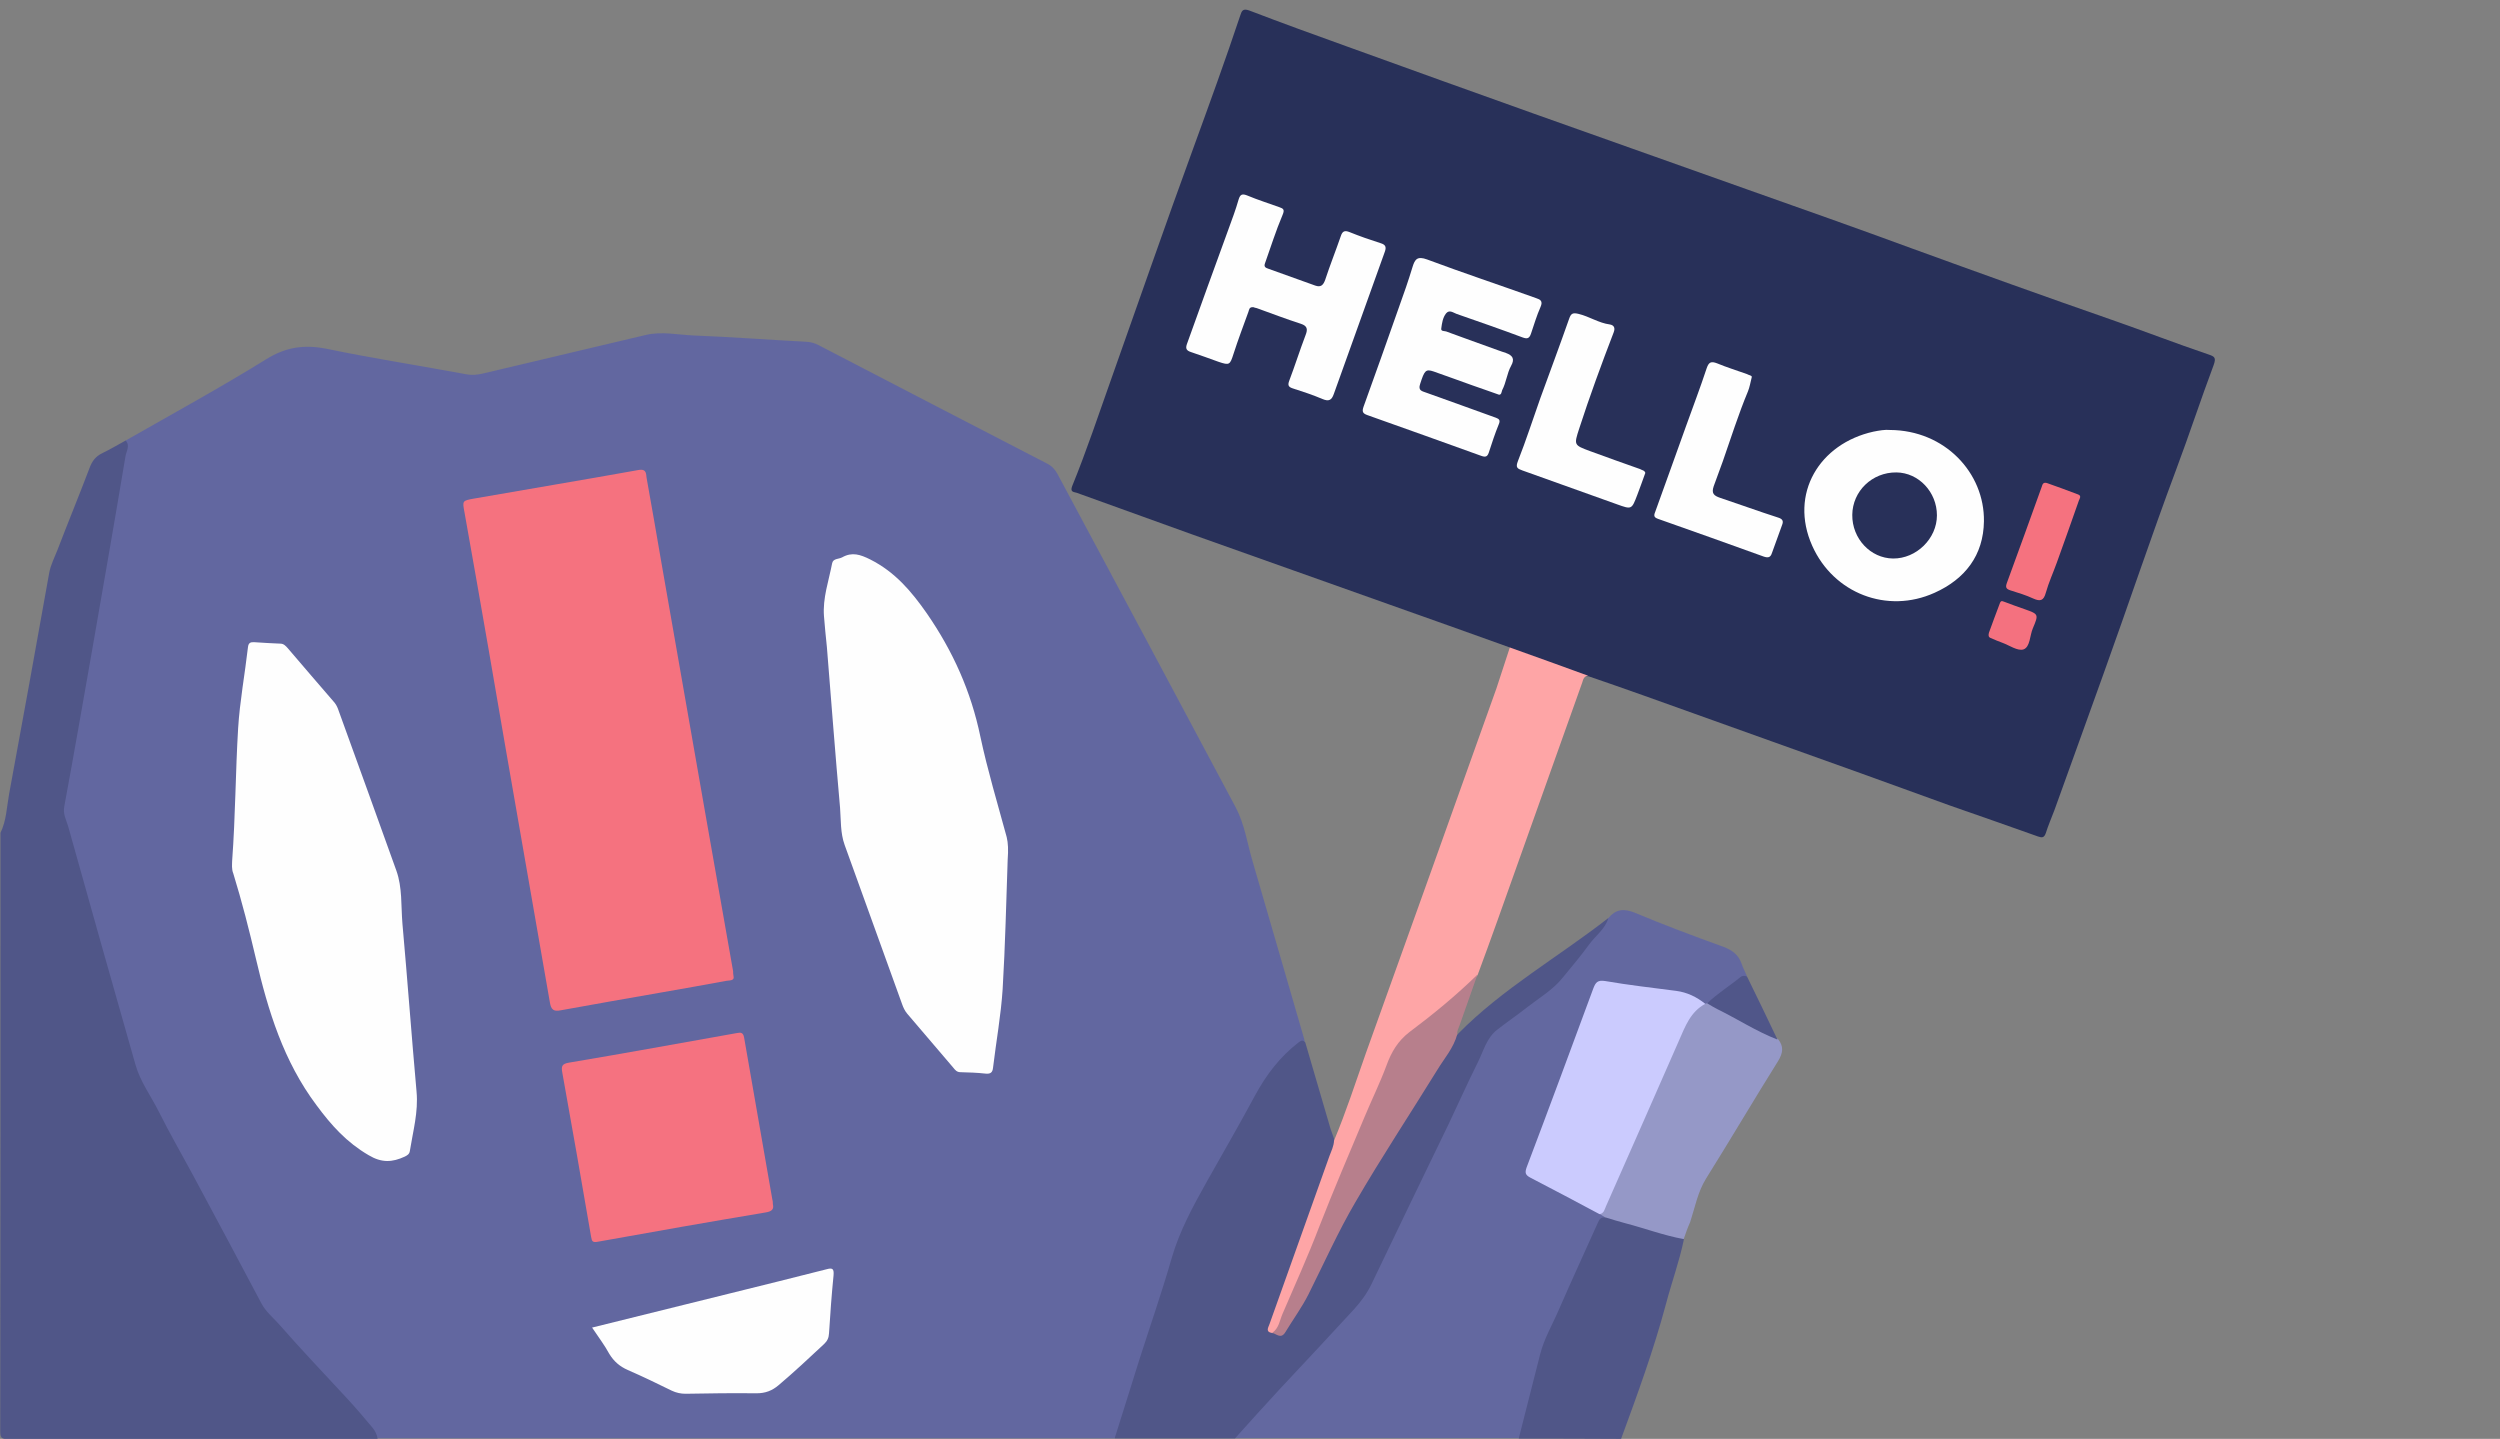<?xml version="1.0" encoding="utf-8"?>
<!-- Generator: Adobe Illustrator 21.0.0, SVG Export Plug-In . SVG Version: 6.00 Build 0)  -->
<svg version="1.1" id="Layer_1" xmlns="http://www.w3.org/2000/svg" xmlns:xlink="http://www.w3.org/1999/xlink" x="0px" y="0px"
	 viewBox="0 0 1042.5 600" style="enable-background:new 0 0 1042.5 600;" xml:space="preserve">
<rect x="0" y="0" width="1042.5" height="600" fill="#808080" stroke="none"/>
<style type="text/css">
	.st0{display:none;fill:#FEFEFE;}
	.st1{fill:#6267A0;}
	.st2{fill:#505688;}
	.st3{fill:#6368A0;}
	.st4{fill:#283059;}
	.st5{fill:#FEA5A6;}
	.st6{fill:#9598C7;}
	.st7{fill:#B77F8C;}
	.st8{fill:#505689;}
	.st9{fill:#F5727F;}
	.st10{fill:#FEFEFE;}
	.st11{fill:#F57280;}
	.st12{fill:#CBCBFE;}
	.st13{fill:#F4717F;}
</style>
<g>
	<g>
		<path class="st0" d="M0.1,347.2c0-114.6,0-229.2-0.1-343.7C0,0.8,0.4,0,3.4,0c345.1,0.1,690.3,0.1,1035.4,0c3,0,3.7,0.5,3.7,3.6
			c-0.1,197.7-0.1,395.3,0,593c0,3-0.8,3.4-3.5,3.4c-121-0.1-242-0.1-363-0.1c-0.8-2.2,0.4-4.2,1.1-6.1
			c9.8-25.1,16.9-51.1,24.2-76.9c1.5-4.4,2.9-8.8,3.9-13.3c1.3-5.7,3.9-10.7,7-15.6c9.5-15.1,18.5-30.5,27.9-45.6
			c1.9-3,2.3-5.7,0.3-8.6c-4.2-8.8-8.3-17.7-12.6-26.4c-2.3-7.1-7-11.3-14.3-13.5c-10.7-3.3-21-7.6-31.3-11.9
			c-4.4-1.8-7.8-1.8-11,1.7c-10,6.8-19.5,14.2-29.3,21.3c-8.4,6.1-16.5,12.4-25,18.4c-2.3,1.7-4.5,3.5-6.1,6
			c-0.7,1.1-1.5,2.8-3.4,1.7c-0.7-1.4,0.1-2.7,0.5-3.9c2.5-6.9,4.9-13.8,7.4-20.7c14.1-40.4,28.9-80.6,43.1-120.9
			c0.7-2,1.1-4.2,3.9-4.3c1,0,2,0.1,2.9,0.5c11.6,4.3,23.3,8.2,34.8,12.6c11.2,4.3,22.5,8.2,33.8,12.2c25.5,9,51.2,17.8,76.6,27.2
			c12,4.4,24,8.6,35.9,13.1c4.8,1.8,5.2,1.6,6.8-3c8.2-22.5,15.9-45.2,24.5-67.6c8.9-23.2,15.6-47.2,24.8-70.3
			c6.9-17.3,12.4-35.1,19-52.5c1.3-3.4,1.1-3.8-2.5-5.1c-16.6-5.9-33-12.3-49.7-17.9c-25.7-8.6-51-18.2-76.6-27.2
			c-30.7-10.9-61.5-21.5-92.1-32.8c-15.3-5.7-30.7-11.5-46.2-16.6c-22.4-7.5-44.4-15.9-66.7-23.8c-15.7-5.5-31.2-11.4-46.9-16.7
			c-6.2-2.1-12.3-4.8-18.5-7.1c-2.6-1-3.9-0.5-4.7,2.2c-7.4,23.5-16.5,46.3-24.7,69.6c-5.6,15.9-11.8,31.6-17.1,47.6
			c-8.4,25.2-17.9,50.1-26.8,75.2c-0.9,2.4-0.5,3.5,2,4.4c20.1,7.4,40.4,14.5,60.6,22c29,10.8,58.6,20.1,87.5,31.2
			c8.6,3.3,17.4,6.3,26.1,9.3c1.6,0.6,3.4,0.9,4.5,2.5c0.6,1.4,0,2.7-0.4,4c-16.6,47.6-34,94.9-50.7,142.4
			c-6.3,18-13,35.9-19.3,53.9c-0.7,2-0.8,4.5-3.4,5.4c-1.8-1-2-2.8-2.5-4.4c-3.4-12-6.8-24-10.3-36c-5.5-19.7-11.3-39.4-17-59
			c-2.3-7.9-4.9-15.8-6.8-23.8c-3.2-13.9-10.7-25.8-17.2-38.1c-7.8-14.8-15.9-29.5-23.8-44.2c-10.6-19.8-21.1-39.7-31.9-59.4
			c-2.3-4.2-4.2-8.5-6.7-12.6c-1.1-1.8-2.4-3.1-4.2-4.1c-22.1-11.4-44-23-66.1-34.3c-8.8-4.5-17.7-8.7-26.2-13.8
			c-5.1-3.1-10.8-2.8-16.3-3.1c-12.8-0.8-25.6-1.2-38.4-2.3c-10.2-0.8-20.2-0.1-30.3,2.5c-18.7,4.9-37.6,9.1-56.4,13.5
			c-2.9,0.7-5.6,0.8-8.5,0.2c-21.9-3.9-43.8-7.8-65.6-11.7c-3.3-0.6-6.2-0.2-9.2,1.6c-21.8,12.9-44.1,25.1-65.9,37.8
			c-9.7,3.8-15.3,10.8-18.4,20.9c-2.9,9.6-7.4,18.8-11.1,28.2c-3.3,8.4-3.9,17.5-5.5,26.3c-5.2,27.8-10.2,55.7-15.2,83.6
			C2.2,345,2.2,346.9,0.1,347.2z"/>
		<path class="st1" d="M52.4,183.7c19.6-11.2,39.4-22,58.6-33.9c8.4-5.2,16.1-6.2,25.5-4.3c19.2,4,38.7,7,58.1,10.6
			c2.3,0.4,4.4,0.2,6.6-0.3c22.7-5.4,45.3-10.7,68-16.1c6.7-1.6,13.4-0.1,20.1,0.2c15.6,0.6,31.1,1.8,46.7,2.6
			c1.9,0.1,3.6,0.5,5.3,1.4c31.8,16.5,63.5,33,95.3,49.4c2,1,3.3,2.4,4.4,4.4c24.8,46.3,49.6,92.6,74.3,139c3.7,7,4.8,14.9,7,22.4
			c7.2,24.6,14.3,49.3,21.5,74c0.2,0.6,0.2,1.2,0.3,1.8c-6.3,3.1-11.2,8.1-14.8,13.9c-9.3,15.2-17.1,31.4-26.5,46.5
			c-10.6,17-15,36.1-21.2,54.6c-5.2,15.4-9.9,30.9-14.9,46.4c-0.4,1.3-0.9,2.6-2,3.5c-102.4,0-204.8,0-307.2,0
			c-14.7-18.6-31.8-35.2-47.2-53.1c-4.5-5.2-7-11.8-10.2-17.8c-13.6-25.5-27.2-51.1-41-76.6c-1.8-3.3-3.1-6.8-4.1-10.4
			C45.5,408.5,36,375,26.4,341.7c-0.7-2.5-0.8-4.8-0.3-7.4c7.5-43.1,15.2-86.1,22.6-129.2C49.9,198,51.1,190.8,52.4,183.7z"/>
		<path class="st2" d="M52.4,183.7c2,2.2,0.2,4.6-0.1,6.7c-4.5,27.1-9.3,54.3-14,81.4c-3.8,21.5-7.5,43-11.5,64.5
			c-0.6,3.1,0.8,5.6,1.6,8.2c9.3,33.2,18.6,66.3,28.1,99.5c2,7.1,6.5,13.1,9.8,19.7c4.4,8.8,9.3,17.3,14,26
			c9.6,17.9,19.2,35.8,28.7,53.8c1.9,3.6,5.1,6.1,7.7,9.1c9,10.3,18.5,20.2,27.8,30.3c3.7,4,7.3,8.2,10.8,12.4
			c1.1,1.3,1.9,2.9,2.2,4.7c-51.4,0-102.8,0-154.2,0.1c-2.8,0-3.2-0.7-3.2-3.3c0.1-83.2,0.1-166.3,0.1-249.5
			c2.5-5.1,2.6-10.8,3.6-16.2c5.7-30.7,11.2-61.4,16.7-92.1c0.6-3.4,2.2-6.4,3.4-9.5C28.3,218,33,206.6,37.4,195
			c1-2.7,2.5-4.7,5.2-6C45.9,187.4,49.1,185.5,52.4,183.7z"/>
		<path class="st3" d="M670.7,382.8c3.1-3.6,6.3-4.1,11-2.2c12.1,5.1,24.5,9.7,36.9,14.2c3.8,1.4,6.4,3.4,7.7,7.2
			c0.6,1.8,1.5,3.4,2.2,5.1c-4.7,2.2-8.3,5.8-12.5,8.8c-1.4,1-2.6,2.3-4.3,2.9c-0.4,0.1-0.7,0-1.1,0c-8.7-5.6-18.8-5.3-28.5-6.9
			c-4.1-0.7-8.2-1.1-12.2-1.8c-2.9-0.5-4,0.6-4.9,3.1c-7,19.4-14.2,38.7-21.5,57.9c-1.8,4.8-3.5,9.6-5.4,14.4c-1.1,2.7-0.5,4,2,5.3
			c9,4.8,18.1,9.5,27.1,14.4c0.8,0.7,2.3,0.9,2.1,2.5c-3.3,3.7-4.5,8.5-6.6,12.9c-5.5,11.9-10.7,23.9-16.3,35.7
			c-4.1,8.7-5.3,18.2-8,27.2c-1.2,4-2.1,8.2-3.1,12.3c-0.4,1.5-0.7,2.9-2,3.9c-39.5,0-78.9,0-118.4,0c-0.5-1.3,0.5-2.1,1.3-2.9
			c10-10.3,19.4-21.1,29.2-31.6c7.5-8.1,15.5-16,22.3-24.7c4.4-5.6,6.9-12.4,9.9-18.9c3.1-6.8,6.4-13.5,9.6-20.3
			c7.8-16.3,15.5-32.7,23.6-48.9c2.9-5.8,5.4-11.8,8.3-17.6c1.6-3.1,3.6-5.7,6.4-7.6c1.8-1.2,3.3-2.6,5.1-3.8
			c12.8-8.3,23.4-19,32.2-31.4C665.2,388.9,668.2,386.1,670.7,382.8z"/>
		<path class="st2" d="M670.7,382.8c-1.3,4.6-5.3,7.3-8,11c-3.4,4.7-7.2,9.2-10.9,13.7c-4.1,5.2-9.8,8.5-14.8,12.4
			c-4.2,3.3-8.6,6.3-12.8,9.6c-4.3,3.4-5.6,8.8-7.9,13.4c-4.3,8.6-8.2,17.4-12.3,26c-10.7,22.1-21.4,44.2-32,66.4
			c-1.9,4-4.5,7.5-7.4,10.7c-10.2,11.1-20.5,22.1-30.8,33.1c-6.3,6.8-12.6,13.8-18.8,20.7c-16.7,0-33.5,0-50.2,0
			c3.4-10.9,6.9-21.8,10.3-32.8c4.5-14.1,9.4-28.1,13.5-42.4c3.3-11.4,8.9-21.6,14.6-31.8c6.7-11.9,13.6-23.8,20.1-35.9
			c4.7-8.7,10.5-16.3,18.3-22.3c1.2-0.9,1.8-0.9,2.7,0.1c3.5,12,7,24,10.5,35.9c0.5,1.5,1,3,1.6,4.6c1.2,1.8,0.1,3.4-0.4,5
			c-7.2,20.9-14.6,41.7-22.2,62.4c-1,2.8-2,5.7-2.9,8.5c-0.4,1.2-0.9,2.4,0.2,3.5c2.3,1.7,3.9,0.8,5.3-1.3c3.6-5.5,7.2-11.1,10.2-17
			c6.4-12.6,11.8-25.7,19.3-37.7c12.4-19.9,24.6-40,37.3-59.7c1.7-2.6,2.6-5.6,4.9-7.9C626.5,412.3,649.8,399.1,670.7,382.8z"/>
		<path class="st2" d="M633.3,599.9c3-11.8,6-23.6,9-35.4c1.7-6.5,5.2-12.4,7.8-18.5c5.3-12.1,10.8-24.1,16.2-36.1
			c0.6-1.4,1.2-2.4,3-2.2c0.8-0.6,1.6-0.5,2.5-0.3c9.5,2.6,19,5.4,28.5,8.2c0.7,0.2,1.4,0.6,1.9,1.2c-1.9,9.2-5.1,17.9-7.5,27
			c-5.1,19.1-11.9,37.7-18.7,56.2C661.7,599.9,647.5,599.9,633.3,599.9z"/>
		<path class="st4" d="M629.6,270c-16.7-6-33.5-12-50.2-17.9c-27.5-9.8-55.1-19.6-82.7-29.4c-15.9-5.7-31.8-11.5-47.7-17.2
			c-1.2-0.4-2.9-0.2-1.9-2.8c6-14.7,11-29.8,16.3-44.7c11.4-32.1,22.5-64.2,34.2-96.2c6.7-18.4,13.4-36.8,19.6-55.4
			c0.6-1.9,1.1-3,3.8-2c13.6,5.2,27.3,10.2,41,15.1c25.9,9.4,51.9,18.7,77.9,28c29.5,10.5,58.9,20.9,88.4,31.4
			c23.2,8.2,46.4,16.4,69.5,24.9c27.5,10,55,19.9,82.6,29.5c13.5,4.7,26.9,9.9,40.5,14.5c2.8,0.9,3.2,1.5,2.2,4.4
			c-5.4,14.4-10.2,29.1-15.6,43.5c-10.5,28.1-20,56.6-30.2,84.9c-6.9,19.1-13.7,38.2-20.6,57.2c-1.2,3.2-2.6,6.4-3.6,9.6
			c-0.7,2-1.6,2-3.3,1.4c-12.2-4.4-24.5-8.6-36.7-12.9c-12.5-4.5-24.8-9-37.3-13.5c-30.1-10.8-60.2-21.6-90.2-32.3
			c-7.7-2.8-15.5-5.4-23.2-8.1c-3.6,0.2-6.6-1.9-9.9-2.9c-6.9-2.1-13.6-4.7-20.4-7.2C631.1,271.4,630.3,270.8,629.6,270z"/>
		<path class="st5" d="M629.6,270c10.9,3.9,21.8,7.8,32.7,11.8c-1.8,0.1-2.1,1.5-2.5,2.8c-11.8,33-23.5,66.1-35.3,99.1
			c-2.7,7.6-5.5,15.2-8.3,22.8c-2.8,4.2-6.5,7.5-10.3,10.8c-1.4,1.2-2.8,2.5-4.4,3.5c-13.7,8.6-22.3,20.7-27.8,36.1
			c-6.2,17.2-14.4,33.8-21,50.9c-5.5,14.3-11.7,28.4-17.8,42.5c-0.9,2.1-0.6,5.5-4.3,5.6c-3.1-0.5-1.7-2.3-1.2-3.8
			c8.3-23.4,16.7-46.7,25-70.1c0.8-2.1,1.8-4.1,1.9-6.4c5-11.9,9-24.3,13.3-36.5c18.2-50.6,36.3-101.3,54.4-152
			C625.9,281.4,627.7,275.7,629.6,270z"/>
		<path class="st6" d="M702.1,516.7c-8.3-1.5-16.2-4.5-24.3-6.6c-2.9-0.8-5.7-1.6-8.5-2.5c-0.8-0.5-1.5-0.9-2.3-1.4
			c8-17.2,15.4-34.6,23.2-51.9c3.9-8.6,7.6-17.4,11.4-26.1c1.9-4.5,4.4-8.4,9.6-9.7c0.3-0.1,0.6-0.1,1-0.2c0.8-0.2,1.5-0.1,2.2,0.3
			c8.9,5.1,18.5,9.1,27.1,14.8c2.4,3,2,5.7,0,9c-10.2,16.3-19.9,32.8-30.1,49.1c-3.5,5.7-4.6,12-6.6,18.1
			C703.7,512,702.9,514.4,702.1,516.7z"/>
		<path class="st7" d="M530.5,555.8c2.8-1.9,3.1-5.1,4.3-7.9c5.2-12.1,10.6-24,15.3-36.3c6-15.4,12.5-30.5,18.9-45.8
			c3-7.2,6.5-14.3,9.2-21.6c2-5.5,4.7-10.1,9.5-13.8c9.9-7.4,19.5-15.3,28.4-24c-2.5,7.1-5,14.2-7.5,21.3c-0.4,1.1-1.1,2.2-0.9,3.5
			c-1.5,5.8-5.5,10.2-8.5,15.2c-11.3,18.3-23.2,36.3-34,54.9c-7.2,12.3-13.1,25.5-19.5,38.3c-2.8,5.6-6.5,10.6-9.7,15.9
			C534.2,558.5,532.4,556.3,530.5,555.8z"/>
		<path class="st8" d="M741.2,433.5c-8.8-3.4-16.7-8.6-25.1-12.7c-1.4-0.7-2.8-1.6-4.2-2.4c4.2-4.1,9.3-7.2,13.8-10.9
			c0.8-0.7,1.8-0.7,2.8-0.3C732.8,415.9,737,424.7,741.2,433.5z"/>
		<path class="st9" d="M305.9,407.2c0.4,1.8-1.7,1.6-3,1.8c-8.9,1.7-17.9,3.2-26.8,4.8c-14.1,2.5-28.2,4.9-42.3,7.5
			c-3,0.6-4-0.3-4.5-3.3c-3.8-22.2-7.8-44.4-11.6-66.6c-4.7-26.8-9.3-53.5-13.9-80.3c-3.3-19.1-6.7-38.3-10.1-57.4
			c-0.9-4.9-1-4.9,4-5.8c22.8-4,45.7-7.8,68.5-11.9c3.8-0.7,3.1,2.1,3.5,3.7c2.1,11.6,4.1,23.3,6.1,34.9
			c6.2,35.6,12.5,71.2,18.7,106.8c3.7,21.2,7.5,42.4,11.2,63.6C305.7,405.6,305.7,406.1,305.9,407.2z"/>
		<path class="st10" d="M96.8,359.1c1.4-19,1.4-37.2,2.5-55.4c0.7-11.3,2.8-22.5,4.1-33.8c0.2-1.9,1.1-2.2,2.7-2.1
			c3.6,0.2,7.2,0.5,10.8,0.6c1.4,0,2.2,0.9,3.1,1.9c6.5,7.6,13,15.2,19.5,22.7c0.9,1.1,1.4,2.4,1.8,3.6c8,22.2,16.1,44.3,24,66.5
			c2.5,7,1.9,14.6,2.5,21.9c2.1,23.4,3.8,46.8,5.9,70.2c0.8,8.5-1.5,16.6-2.8,24.8c-0.2,1.3-1.1,1.8-2.1,2.3
			c-5.2,2.4-9.6,2.7-15.1-0.6c-9.1-5.3-15.5-12.4-21.7-20.8c-13.8-18.4-20.2-39.4-25.3-61.2c-2.8-11.9-5.8-23.7-9.4-35.4
			C96.5,362.4,96.8,360.3,96.8,359.1z"/>
		<path class="st10" d="M420.2,358.5c-0.6,17.1-1,35.6-2.1,54c-0.7,10.9-2.7,21.8-4,32.7c-0.2,2-1,2.7-3.1,2.5
			c-3.5-0.4-7-0.5-10.5-0.6c-1.5,0-2.2-0.9-3-1.9c-6.4-7.5-12.8-15-19.2-22.5c-1-1.2-1.6-2.5-2.1-3.9c-8-22.2-16-44.4-24-66.5
			c-1.8-5-1.5-10.4-1.9-15.5c-2-22.4-3.7-44.8-5.5-67.1c-0.4-4.2-0.9-8.4-1.2-12.7c-0.6-7.6,2-14.8,3.4-22.1
			c0.4-2.1,2.8-1.7,4.2-2.5c4.1-2.3,7.5-1.2,11.7,0.9c10.3,5.2,17.1,13.2,23.6,22.5c10.9,15.8,18.4,32.5,22.3,51.3
			c3,14.1,7.2,28,11,42C420.4,351.7,420.5,354.3,420.2,358.5z"/>
		<path class="st11" d="M322.3,502.2c0.5,2.1-0.5,3-3.1,3.4c-23.3,3.9-46.6,8-69.9,12.2c-2.1,0.4-2.5-0.1-2.8-2
			c-3.9-22.8-7.9-45.6-12-68.4c-0.5-2.7-0.3-3.8,2.9-4.3c23.3-3.9,46.6-8.2,69.8-12.3c1.6-0.3,2.7-0.4,3.1,1.9
			c3.9,22.6,7.9,45.1,11.8,67.7C322.3,500.8,322.2,501.3,322.3,502.2z"/>
		<path class="st10" d="M246.9,553.6c19.6-4.9,38.8-9.6,58.1-14.4c13.2-3.3,26.4-6.5,39.6-9.9c2.5-0.7,3.2-0.3,3,2.4
			c-0.8,8.1-1.4,16.2-1.9,24.3c-0.1,1.9-0.7,3.2-2.1,4.5c-6.2,5.8-12.4,11.6-18.9,17.1c-2.7,2.3-5.5,3.4-9.2,3.4
			c-9.9-0.1-19.7,0-29.6,0.2c-2,0-3.9-0.4-5.8-1.3c-6.1-3-12.1-5.9-18.3-8.6c-3.4-1.5-5.8-3.6-7.7-6.7
			C252.1,560.9,249.5,557.5,246.9,553.6z"/>
		<path class="st12" d="M711.1,418.6c-6.2,3.3-8.4,9.5-11,15.4c-10.1,23-20.2,46-30.4,69c-0.6,1.3-0.8,3-2.7,3.3
			c-9.6-5.1-19.1-10.2-28.8-15.2c-2.1-1.1-2.4-2-1.6-4.3c9.4-24.8,18.6-49.7,27.8-74.6c1-2.6,1.8-3.6,5-3.1
			c9.8,1.7,19.7,2.8,29.6,4.1C703.5,413.8,707.5,415.7,711.1,418.6z"/>
		<path class="st10" d="M788.1,179.3c22.9,0.1,39.5,17.9,39.2,38.1c-0.2,14.2-7.9,24.1-20.6,29.8c-19.7,8.9-42.1,0.3-51-19.6
			c-9.7-21.7,3-42.6,25.5-47.6C783.7,179.5,786.1,179.1,788.1,179.3z"/>
		<path class="st10" d="M625.1,164.6c-3.8-1.4-7.5-2.6-11.1-3.9c-5.4-1.9-10.7-3.9-16.2-5.8c-3.3-1.1-3.8-0.4-5.6,5.2
			c-1,2.9,0.9,3,2.7,3.7c9.7,3.4,19.3,7,28.9,10.4c1.4,0.5,1.9,1.1,1.2,2.7c-1.6,3.9-2.9,7.9-4.2,11.9c-0.6,1.7-1.4,1.9-3.1,1.3
			c-15.8-5.7-31.7-11.4-47.5-17c-2-0.7-2.3-1.5-1.6-3.5c5-13.8,9.9-27.7,14.8-41.6c2-5.5,3.9-11,5.6-16.6c1-3.3,2-4.7,6.1-3.2
			c15,5.6,30.3,10.7,45.4,16.1c1.8,0.6,3,1.2,1.9,3.7c-1.6,3.6-2.7,7.4-4,11.2c-0.7,2-1.6,2.2-3.5,1.5c-9.1-3.4-18.3-6.6-27.5-9.8
			c-1.4-0.5-3-1.9-4.4-0.2c-1.4,1.8-1.7,4.1-2,6.3c-0.2,1.2,1.3,1,2,1.2c7.3,2.7,14.6,5.3,21.8,7.9c1,0.4,2.1,0.7,3.2,1.1
			c2.7,1,3.8,2.4,2.1,5.4c-1.7,3.1-2,6.9-3.7,10.1C626.1,163.6,626.1,164.6,625.1,164.6z"/>
		<path class="st10" d="M522.7,128.1c-1.9-0.2-1.8,1.2-2.1,1.9c-2.1,5.8-4.3,11.6-6.2,17.5c-1.5,4.7-1.7,4.9-6.2,3.4
			c-3.9-1.4-7.7-2.8-11.6-4.1c-1.8-0.6-2.3-1.4-1.7-3.2c5.8-16,11.5-32.1,17.4-48.1c1.5-4.1,3-8.1,4.2-12.3c0.7-2.3,1.6-2.5,3.8-1.6
			c4.3,1.8,8.8,3.2,13.2,4.8c1.7,0.6,2.3,1,1.3,3.3c-2.8,6.6-4.9,13.4-7.3,20.1c-0.6,1.6,0.4,1.9,1.5,2.3c6.5,2.3,13,4.7,19.5,7
			c2.3,0.8,3.3-0.2,4.1-2.4c2-6.1,4.4-12.1,6.5-18.2c0.7-2.2,1.7-2.5,3.7-1.7c4.2,1.7,8.5,3.2,12.9,4.6c2,0.6,2.5,1.5,1.8,3.5
			c-7.1,19.8-14.2,39.6-21.3,59.4c-0.9,2.6-2.1,3.2-4.7,2.1c-4-1.7-8.2-3.1-12.3-4.4c-1.9-0.6-2.3-1.3-1.6-3.2
			c2.4-6.3,4.4-12.7,6.8-19c1-2.5,0.8-3.9-2-4.8c-6.2-2-12.2-4.3-18.3-6.5C523.5,128.4,522.9,128.2,522.7,128.1z"/>
		<path class="st10" d="M730.5,157.2c-0.6,2.4-0.9,4.3-1.6,6c-4,9.6-7.1,19.5-10.5,29.2c-1.2,3.5-2.6,6.9-3.8,10.4
			c-1,3,0.1,3.9,2.7,4.8c8.1,2.7,16,5.6,24.1,8.2c2,0.6,2.4,1.5,1.7,3.2c-1.4,3.9-2.8,7.7-4.2,11.6c-0.6,1.9-1.6,2.1-3.4,1.5
			c-14.6-5.3-29.3-10.5-44-15.7c-1.7-0.6-2-1.2-1.3-2.9c4.3-11.8,8.5-23.7,12.8-35.6c2.9-8.1,6-16.2,8.7-24.4c0.9-2.6,1.9-2.9,4.3-2
			c4.1,1.7,8.3,3,12.5,4.5C729.3,156.5,730.5,156.5,730.5,157.2z"/>
		<path class="st10" d="M686.1,197.2c-1.2,3.2-2.2,6.3-3.4,9.3c-2.3,6-2.3,6-8.4,3.8c-13.1-4.7-26.2-9.4-39.4-14.1
			c-2.2-0.8-3-1.2-1.9-4c3.4-8.6,6.2-17.4,9.3-26.1c4-11,8.1-22,12-33.1c0.8-2.3,1.5-2.7,4-2.1c4.5,1.1,8.4,3.8,13,4.4
			c1.8,0.3,2.3,1.5,1.6,3.3c-5.1,13.3-10,26.6-14.4,40.2c-2.2,6.8-2.2,6.8,4.5,9.3c7,2.6,13.9,5,20.9,7.5
			C684.7,196.1,685.8,196.1,686.1,197.2z"/>
		<path class="st9" d="M853.5,201.4c4.2,1.5,8.7,3.1,13.1,4.8c1.5,0.6,0.6,1.7,0.3,2.5c-3,8.6-6.1,17.3-9.2,25.9
			c-1.5,4.2-3.4,8.3-4.6,12.6c-0.9,3.3-2.3,3.7-5.2,2.4c-3-1.4-6.3-2.4-9.5-3.4c-1.9-0.6-2.2-1.3-1.5-3.2c4.9-13.3,9.7-26.7,14.5-40
			C851.7,202.1,851.9,201,853.5,201.4z"/>
		<path class="st13" d="M829.4,263.8c1.3-3.5,2.9-8,4.6-12.4c0.5-1.3,1.4-0.5,2.2-0.3c2.7,1,5.3,2,8,2.9c5.9,2.1,6,2.1,3.5,8
			c-1.3,3-1.1,7.8-3.9,8.8c-2.4,0.8-5.9-1.7-8.9-2.8c-1.5-0.5-3-1.2-4.4-1.8C829.7,265.9,828.9,265.7,829.4,263.8z"/>
		<path class="st4" d="M772.4,214.7c0.1-9.9,8.3-17.8,18.4-17.7c9.3,0.1,16.9,8.2,16.9,17.9c0,9.7-8.6,18.1-18.3,18
			C780,232.8,772.3,224.6,772.4,214.7z"/>
	</g>
</g>
</svg>
